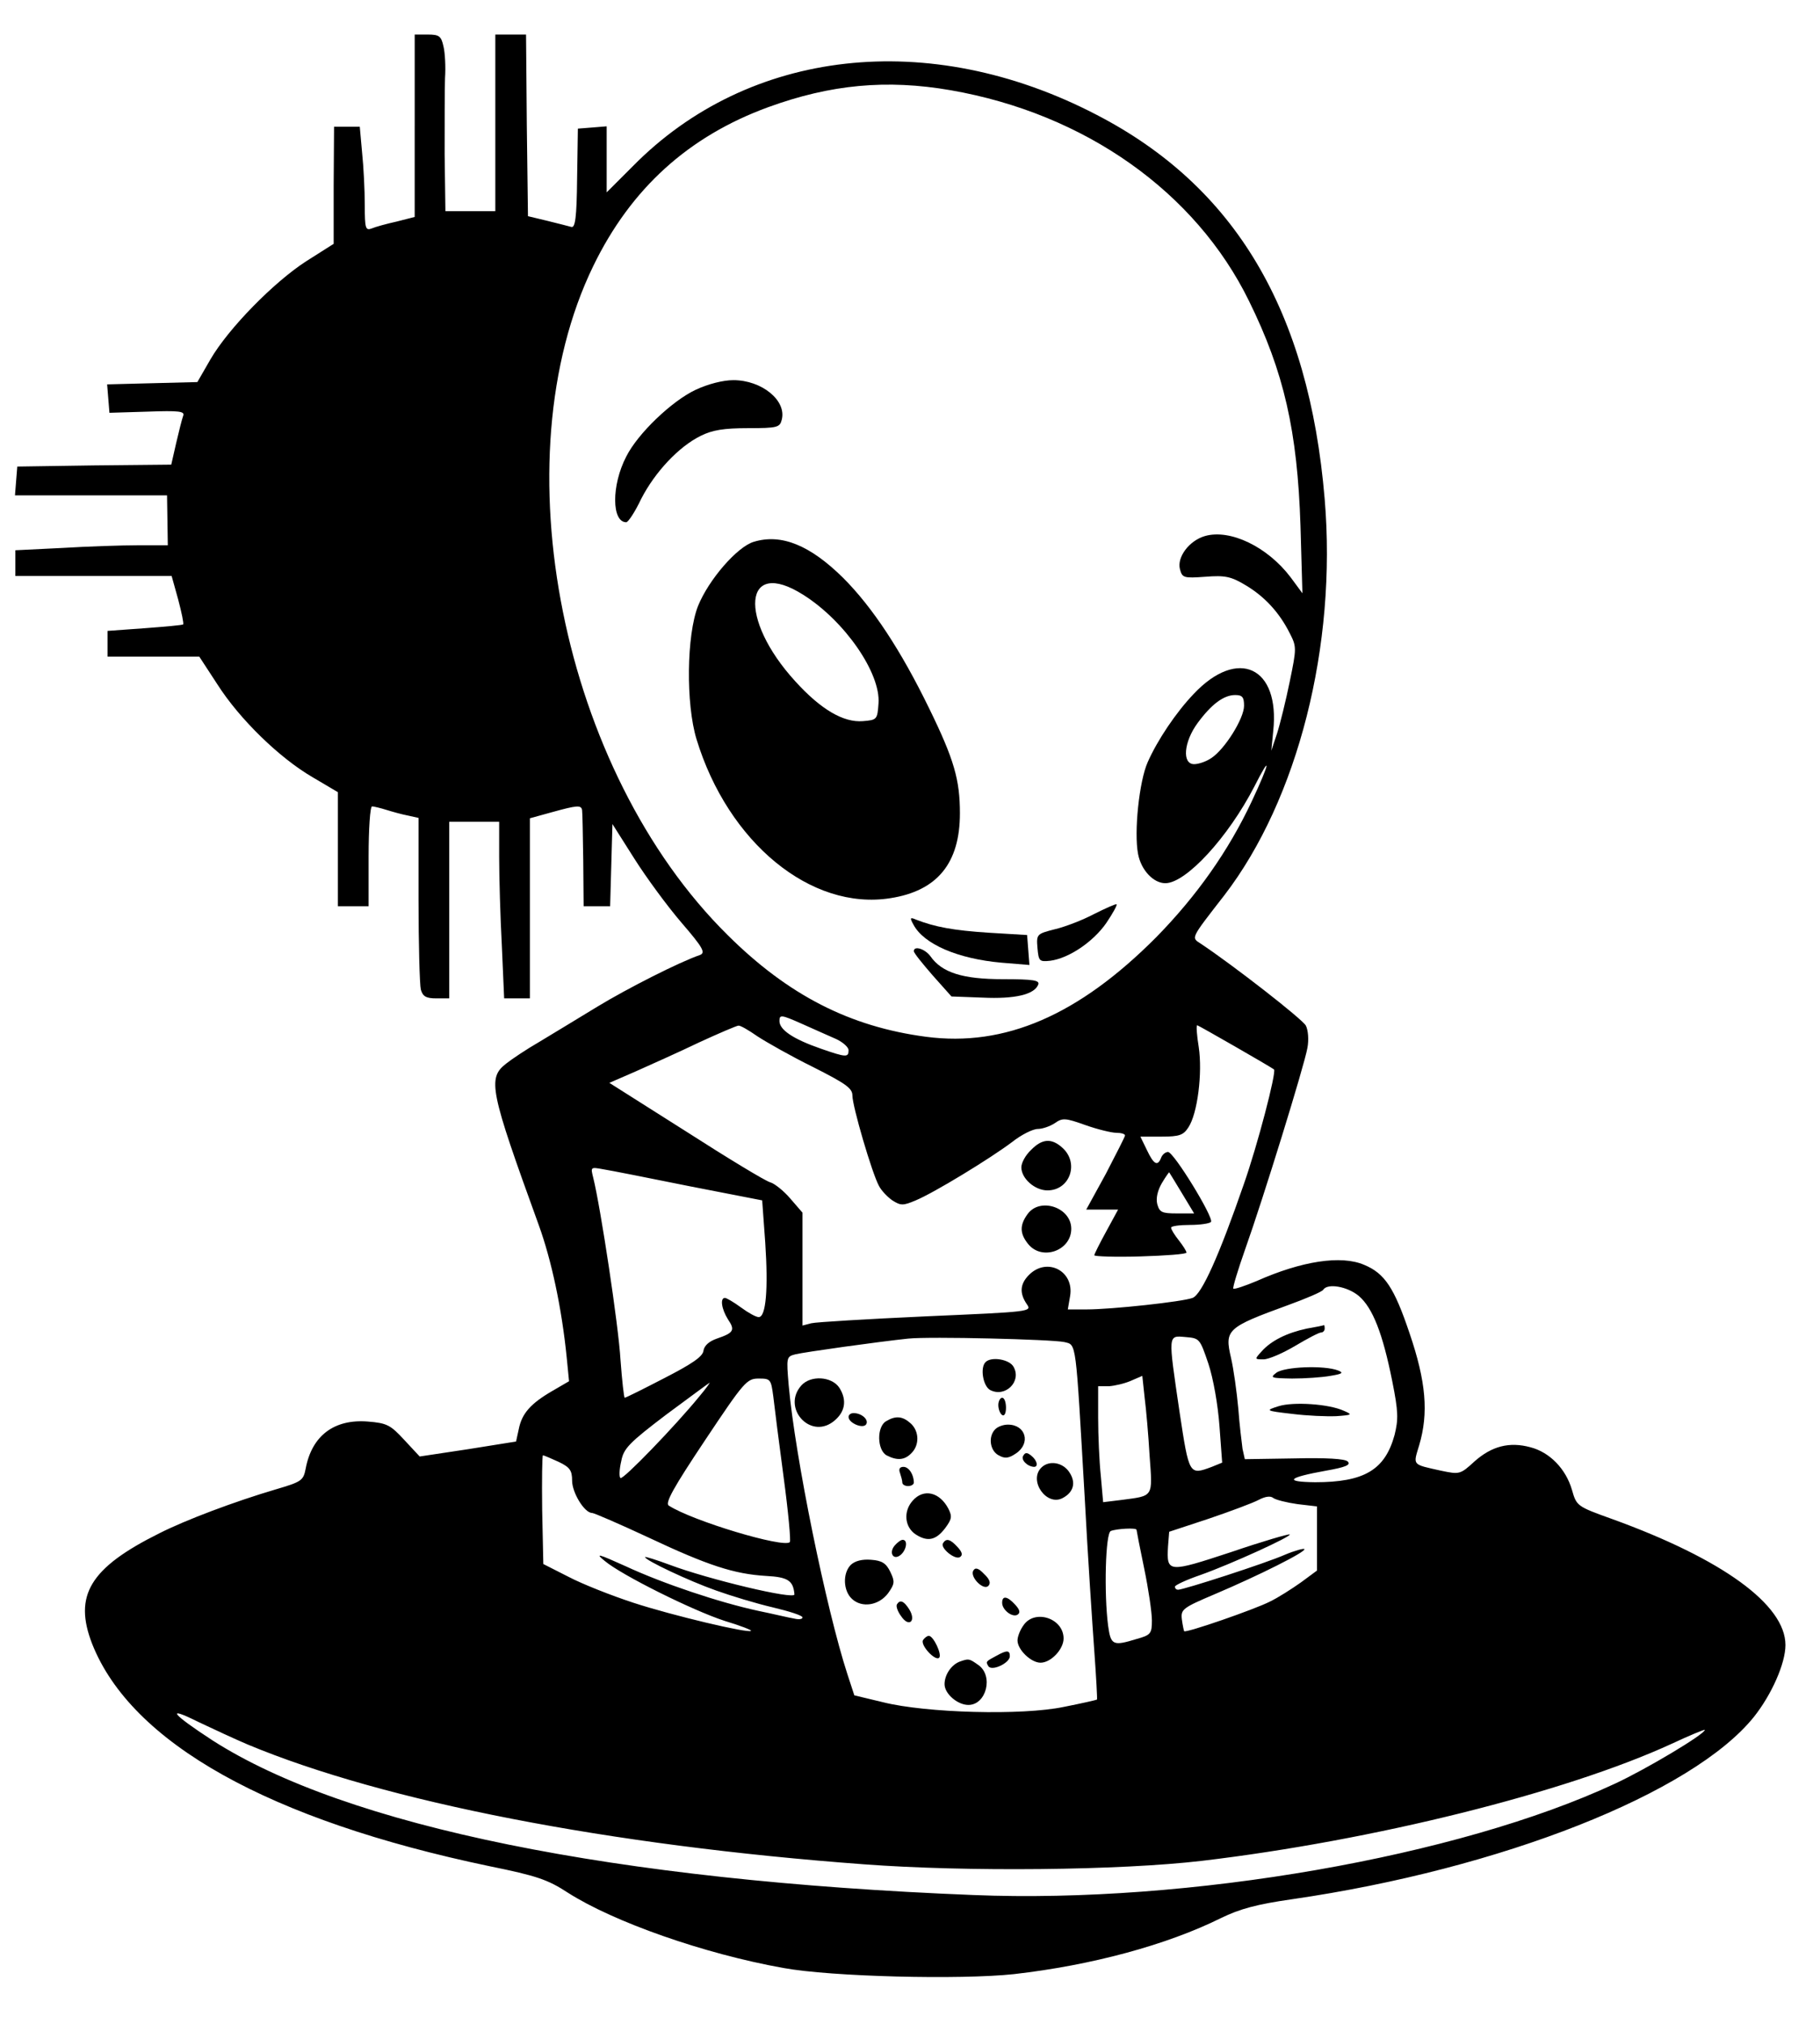 <?xml version="1.0" standalone="no"?>
<!DOCTYPE svg PUBLIC "-//W3C//DTD SVG 20010904//EN"
 "http://www.w3.org/TR/2001/REC-SVG-20010904/DTD/svg10.dtd">
<svg version="1.0" xmlns="http://www.w3.org/2000/svg"
 width="474pt" height="527pt" viewBox="0 0 474 527"
 preserveAspectRatio="xMidYMid meet">

<g transform="translate(0,527) scale(0.1,-0.1)"
fill="#000000" stroke="none">
<path d="M1080 4942 l0 -237 -47 -12 c-27 -6 -56 -14 -65 -18 -16 -6 -18 0
-18 61 0 38 -3 99 -7 137 l-6 67 -33 0 -34 0 -1 -152 0 -153 -71 -45 c-84 -54
-203 -175 -250 -256 l-34 -59 -118 -3 -117 -3 3 -37 3 -37 99 3 c83 3 98 1 93
-11 -3 -8 -11 -40 -18 -70 l-13 -57 -201 -2 -200 -3 -3 -37 -3 -38 198 0 198
0 1 -65 1 -65 -77 0 c-42 0 -132 -3 -198 -7 l-122 -6 0 -34 0 -33 203 0 204 0
17 -61 c9 -34 15 -63 13 -65 -1 -2 -47 -6 -100 -10 l-97 -7 0 -33 0 -34 120 0
119 0 47 -72 c58 -91 162 -192 248 -242 l66 -39 0 -148 0 -149 40 0 40 0 0
130 c0 72 4 130 9 130 4 0 21 -4 37 -9 16 -5 41 -12 57 -15 l27 -6 0 -213 c0
-116 3 -222 6 -234 5 -18 14 -23 40 -23 l34 0 0 230 0 230 65 0 65 0 0 -93 c0
-52 3 -155 7 -230 l6 -137 34 0 33 0 0 234 0 235 58 16 c65 18 76 19 78 5 1
-5 2 -64 3 -130 l1 -120 35 0 34 0 3 107 3 107 57 -90 c31 -49 86 -124 123
-167 56 -65 63 -78 48 -84 -53 -18 -189 -87 -268 -135 -49 -30 -117 -71 -150
-91 -33 -19 -72 -45 -87 -57 -49 -38 -42 -70 85 -420 33 -91 60 -216 73 -346
l6 -61 -43 -25 c-57 -33 -80 -59 -88 -100 l-7 -32 -125 -20 -126 -19 -40 43
c-36 39 -45 44 -95 48 -88 7 -146 -37 -162 -123 -6 -31 -11 -34 -79 -54 -105
-31 -233 -79 -302 -114 -181 -90 -224 -162 -175 -288 102 -258 461 -459 1035
-579 123 -25 152 -35 204 -69 119 -76 354 -159 561 -196 125 -23 462 -31 601
-16 202 23 398 76 539 146 49 24 94 36 185 49 545 79 1043 276 1203 475 46 58
82 139 82 187 0 105 -164 224 -451 328 -92 33 -93 34 -105 76 -16 55 -58 98
-108 111 -55 15 -101 3 -146 -37 -37 -34 -39 -34 -87 -24 -76 17 -73 13 -57
66 25 84 18 166 -25 292 -40 119 -65 156 -118 178 -60 26 -163 10 -280 -42
-31 -13 -58 -22 -61 -20 -2 3 12 49 31 103 46 129 154 478 162 524 4 21 2 46
-4 58 -9 17 -189 157 -273 213 -26 17 -29 11 61 127 191 249 293 649 261 1031
-41 491 -233 815 -596 1002 -434 225 -904 172 -1206 -135 l-68 -68 0 86 0 86
-37 -3 -38 -3 -2 -130 c-1 -102 -5 -129 -15 -126 -7 2 -35 9 -63 16 l-50 12
-3 236 -2 237 -40 0 -40 0 0 -230 0 -230 -65 0 -65 0 -2 148 c0 81 0 170 1
199 2 28 0 66 -4 82 -6 27 -11 31 -41 31 l-34 0 0 -238z m1396 93 c350 -61
638 -265 777 -549 91 -185 126 -338 134 -586 l5 -175 -31 42 c-60 79 -157 126
-223 107 -41 -12 -73 -55 -65 -86 6 -23 10 -24 66 -20 51 4 67 1 105 -22 49
-29 88 -71 115 -125 18 -35 18 -39 0 -126 -10 -49 -25 -110 -33 -135 l-15 -45
5 51 c18 167 -92 219 -207 97 -46 -48 -95 -121 -120 -178 -22 -49 -36 -182
-25 -239 8 -42 40 -76 71 -76 54 0 164 120 232 252 45 89 41 63 -7 -39 -60
-128 -143 -246 -249 -354 -202 -203 -394 -286 -599 -259 -198 26 -359 108
-517 265 -432 427 -595 1237 -350 1742 98 202 248 338 456 414 162 59 308 73
475 44z m764 -1603 c0 -33 -50 -113 -85 -136 -13 -9 -33 -16 -45 -16 -32 0
-27 58 9 107 36 49 68 73 98 73 19 0 23 -6 23 -28z m-1062 -868 c17 -8 32 -21
32 -29 0 -19 -6 -19 -72 4 -72 25 -108 49 -108 72 0 17 4 17 58 -7 31 -14 72
-32 90 -40z m-205 7 c23 -15 88 -52 145 -80 85 -43 102 -55 102 -74 0 -28 51
-202 69 -235 6 -12 22 -29 35 -38 22 -14 28 -14 61 0 48 20 194 109 251 152
24 19 54 34 67 34 12 0 32 7 44 15 20 14 27 14 80 -5 31 -11 68 -20 80 -20 13
0 23 -3 23 -7 0 -3 -23 -48 -50 -100 l-51 -93 41 0 42 0 -31 -57 c-17 -31 -31
-59 -31 -62 0 -3 54 -5 120 -3 66 2 120 6 120 10 0 4 -9 18 -20 32 -11 14 -20
28 -20 33 0 4 22 7 49 7 28 0 52 4 55 8 7 12 -97 182 -112 182 -7 0 -15 -7
-18 -15 -9 -23 -19 -18 -37 20 l-17 35 55 0 c47 0 57 4 70 24 24 36 37 142 27
209 -5 31 -7 57 -4 57 3 0 191 -108 200 -115 7 -6 -43 -198 -79 -300 -63 -182
-109 -286 -133 -295 -26 -10 -211 -30 -276 -30 l-49 0 6 35 c11 65 -60 102
-107 55 -24 -24 -25 -48 -6 -76 14 -20 12 -20 -262 -32 -153 -7 -287 -15 -299
-18 l-23 -6 0 147 0 147 -32 37 c-17 20 -41 39 -52 42 -12 3 -111 63 -220 133
l-199 126 69 30 c38 17 112 50 164 75 52 24 99 44 103 44 5 1 27 -12 50 -28z
m-178 -390 l190 -37 8 -110 c8 -121 2 -194 -17 -194 -7 0 -27 11 -46 25 -19
14 -38 25 -42 25 -13 0 -9 -29 8 -56 19 -28 15 -35 -29 -50 -20 -7 -33 -18
-35 -32 -2 -15 -30 -34 -102 -71 -54 -28 -100 -51 -103 -51 -2 0 -7 45 -11 99
-5 88 -52 398 -71 474 -7 28 -7 28 26 22 19 -3 120 -23 224 -44z m1283 -18
l32 -53 -45 0 c-39 0 -45 3 -51 24 -4 16 1 36 12 55 10 17 19 29 19 28 1 -1
16 -26 33 -54z m461 -268 c36 -31 62 -97 87 -222 16 -80 16 -99 6 -140 -25
-91 -79 -123 -207 -123 -82 1 -72 12 28 30 51 9 66 15 57 24 -7 7 -55 10 -140
8 l-128 -2 -6 27 c-2 16 -8 63 -11 105 -4 43 -12 102 -19 132 -17 73 -11 79
148 137 47 17 89 35 92 40 11 18 63 9 93 -16z m-767 -120 c32 -8 29 9 53 -405
8 -151 20 -331 25 -400 5 -68 8 -125 7 -126 -1 -1 -40 -10 -86 -19 -109 -23
-359 -16 -471 12 l-75 18 -18 55 c-55 169 -136 564 -153 753 -6 72 -6 74 17
80 24 6 218 33 294 41 57 6 375 -2 407 -9z m375 -56 c13 -39 25 -108 29 -163
l7 -95 -27 -11 c-59 -22 -59 -22 -84 143 -30 205 -31 199 16 195 36 -3 37 -4
59 -69z m-153 -240 c8 -109 11 -104 -72 -115 l-49 -6 -6 68 c-4 38 -7 106 -7
152 l0 82 28 0 c15 1 41 7 57 14 l30 13 6 -56 c4 -31 10 -99 13 -152z m-980
154 c3 -27 15 -121 27 -211 12 -89 19 -165 16 -168 -16 -16 -253 55 -315 95
-11 6 12 47 94 170 102 153 109 161 140 161 31 0 32 -2 38 -47z m-193 0 c-62
-76 -199 -218 -205 -212 -4 3 -3 23 2 44 6 33 21 48 117 121 61 45 112 83 113
83 2 1 -10 -16 -27 -36z m-366 -170 c29 -14 35 -22 35 -49 0 -31 32 -84 52
-84 5 0 72 -29 147 -64 155 -73 223 -95 306 -100 57 -3 71 -12 74 -48 2 -15
-224 39 -325 77 -35 13 -64 22 -64 20 0 -8 114 -62 185 -87 39 -14 105 -34
148 -44 42 -10 77 -21 77 -26 0 -5 -10 -6 -22 -3 -13 2 -54 12 -93 20 -102 22
-248 71 -345 116 -73 33 -81 35 -55 14 44 -37 229 -129 312 -156 40 -12 71
-24 69 -26 -7 -7 -205 40 -306 73 -58 19 -134 49 -170 68 l-65 33 -3 141 c-1
78 0 142 2 142 3 0 21 -8 41 -17z m1924 -110 l51 -6 0 -83 0 -84 -42 -31 c-24
-17 -60 -40 -81 -50 -39 -20 -218 -82 -223 -77 -1 2 -4 16 -6 31 -3 26 2 30
87 66 113 48 239 111 232 117 -2 2 -25 -4 -51 -15 -47 -21 -263 -91 -278 -91
-4 0 -8 3 -8 8 0 4 30 18 68 31 81 29 236 100 231 105 -2 2 -71 -18 -153 -46
-164 -54 -168 -54 -164 15 l3 38 103 34 c56 19 115 41 130 49 17 9 31 11 38 5
7 -5 35 -12 63 -16z m-419 -67 c0 -2 9 -48 20 -101 11 -53 20 -114 20 -135 0
-34 -3 -38 -39 -48 -62 -19 -68 -17 -75 34 -11 84 -7 242 7 247 15 6 67 9 67
3z m-2315 -559 c357 -149 943 -263 1605 -312 266 -20 667 -16 880 9 448 53
948 178 1224 305 47 22 86 38 86 36 0 -11 -152 -102 -234 -140 -407 -190
-1111 -313 -1671 -290 -935 37 -1633 179 -1982 403 -106 69 -123 91 -37 48 38
-18 96 -45 129 -59z"/>
<path d="M1812 4255 c-62 -29 -151 -114 -181 -174 -39 -75 -38 -171 0 -171 5
0 23 27 39 61 36 70 98 136 155 164 30 15 60 20 123 20 77 0 83 2 88 22 13 50
-52 103 -126 103 -27 0 -66 -10 -98 -25z"/>
<path d="M1963 3859 c-43 -13 -117 -98 -145 -167 -30 -76 -32 -255 -4 -347 82
-269 298 -447 505 -414 122 19 181 91 181 221 0 87 -15 140 -80 273 -74 152
-148 264 -224 340 -86 85 -161 116 -233 94z m129 -138 c108 -68 202 -204 196
-283 -3 -42 -4 -43 -41 -46 -50 -4 -109 30 -176 104 -149 163 -135 324 21 225z"/>
<path d="M2850 2890 c-30 -16 -77 -34 -103 -40 -47 -12 -48 -13 -45 -49 3 -34
5 -36 33 -33 48 6 112 49 146 98 17 25 29 47 27 49 -1 2 -28 -10 -58 -25z"/>
<path d="M2379 2862 c27 -51 116 -89 229 -99 l73 -6 -3 39 -3 39 -100 6 c-92
6 -140 15 -189 34 -16 7 -17 5 -7 -13z"/>
<path d="M2380 2793 c0 -5 23 -33 49 -63 l49 -55 81 -3 c84 -4 135 8 145 34 4
11 -12 14 -92 14 -105 0 -159 17 -189 60 -14 19 -43 28 -43 13z"/>
<path d="M2685 2275 c-14 -13 -25 -33 -25 -45 0 -29 35 -60 68 -60 58 0 83 70
40 110 -29 27 -54 25 -83 -5z"/>
<path d="M2676 2108 c-21 -29 -20 -51 2 -78 36 -44 112 -17 112 40 0 56 -82
83 -114 38z"/>
<path d="M3403 1810 c-51 -11 -92 -31 -117 -59 -19 -21 -19 -21 5 -21 13 0 50
16 82 35 32 19 62 35 68 35 5 0 9 5 9 10 0 6 -1 10 -2 9 -2 -1 -22 -5 -45 -9z"/>
<path d="M3324 1695 c-17 -13 -14 -14 41 -15 33 0 78 3 100 7 31 5 35 8 20 14
-36 14 -140 10 -161 -6z"/>
<path d="M3330 1608 c-35 -11 -35 -12 35 -20 39 -5 90 -7 115 -6 42 3 43 4 20
14 -39 18 -132 24 -170 12z"/>
<path d="M2567 1723 c-15 -14 -7 -63 12 -73 39 -20 82 22 61 60 -10 20 -58 28
-73 13z"/>
<path d="M2087 1662 c-51 -57 21 -140 82 -95 32 24 38 56 17 89 -20 30 -75 33
-99 6z"/>
<path d="M2600 1611 c0 -11 5 -23 10 -26 6 -4 10 5 10 19 0 14 -4 26 -10 26
-5 0 -10 -9 -10 -19z"/>
<path d="M2210 1580 c0 -16 38 -32 46 -19 7 12 -12 29 -33 29 -7 0 -13 -4 -13
-10z"/>
<path d="M2308 1569 c-25 -14 -24 -75 1 -89 27 -14 47 -13 65 6 21 21 20 57
-2 77 -21 19 -39 21 -64 6z"/>
<path d="M2592 1548 c-19 -19 -14 -56 9 -68 16 -9 26 -8 45 5 39 26 26 75 -21
75 -12 0 -26 -5 -33 -12z"/>
<path d="M2665 1479 c-7 -10 10 -28 28 -29 12 0 8 17 -7 29 -11 9 -16 9 -21 0z"/>
<path d="M2712 1448 c-34 -34 14 -102 56 -79 28 15 35 40 17 67 -17 26 -53 32
-73 12z"/>
<path d="M2344 1434 c3 -9 6 -20 6 -25 0 -5 7 -9 15 -9 8 0 15 4 15 9 0 21
-13 41 -27 41 -10 0 -13 -6 -9 -16z"/>
<path d="M2377 1362 c-25 -28 -21 -69 8 -88 31 -20 53 -15 77 17 17 23 18 30
8 50 -23 44 -65 53 -93 21z"/>
<path d="M2330 1245 c-16 -19 -3 -40 16 -24 15 13 19 39 5 39 -5 0 -14 -7 -21
-15z"/>
<path d="M2456 1251 c-8 -12 31 -44 44 -36 8 5 6 13 -6 26 -19 21 -30 24 -38
10z"/>
<path d="M2216 1195 c-22 -22 -20 -68 3 -89 26 -24 70 -17 94 15 17 24 18 30
6 55 -11 23 -22 30 -50 32 -24 2 -42 -3 -53 -13z"/>
<path d="M2535 1180 c-10 -16 26 -53 39 -40 7 7 4 17 -11 31 -14 15 -23 18
-28 9z"/>
<path d="M2610 1096 c0 -19 27 -39 40 -31 8 5 6 13 -6 26 -20 22 -34 25 -34 5z"/>
<path d="M2336 1092 c-3 -5 2 -19 11 -31 20 -30 40 -13 21 18 -14 22 -24 26
-32 13z"/>
<path d="M2666 1038 c-9 -12 -16 -30 -16 -40 0 -24 35 -58 60 -58 27 0 60 35
60 63 0 53 -75 77 -104 35z"/>
<path d="M2404 999 c-8 -13 32 -56 42 -46 8 8 -15 57 -27 57 -4 0 -11 -5 -15
-11z"/>
<path d="M2595 958 c-28 -15 -28 -15 -21 -27 9 -14 56 8 56 26 0 16 -8 16 -35
1z"/>
<path d="M2500 943 c-22 -8 -40 -34 -40 -59 0 -25 34 -54 62 -54 47 0 66 76
26 104 -24 17 -25 17 -48 9z"/>
</g>
</svg>
